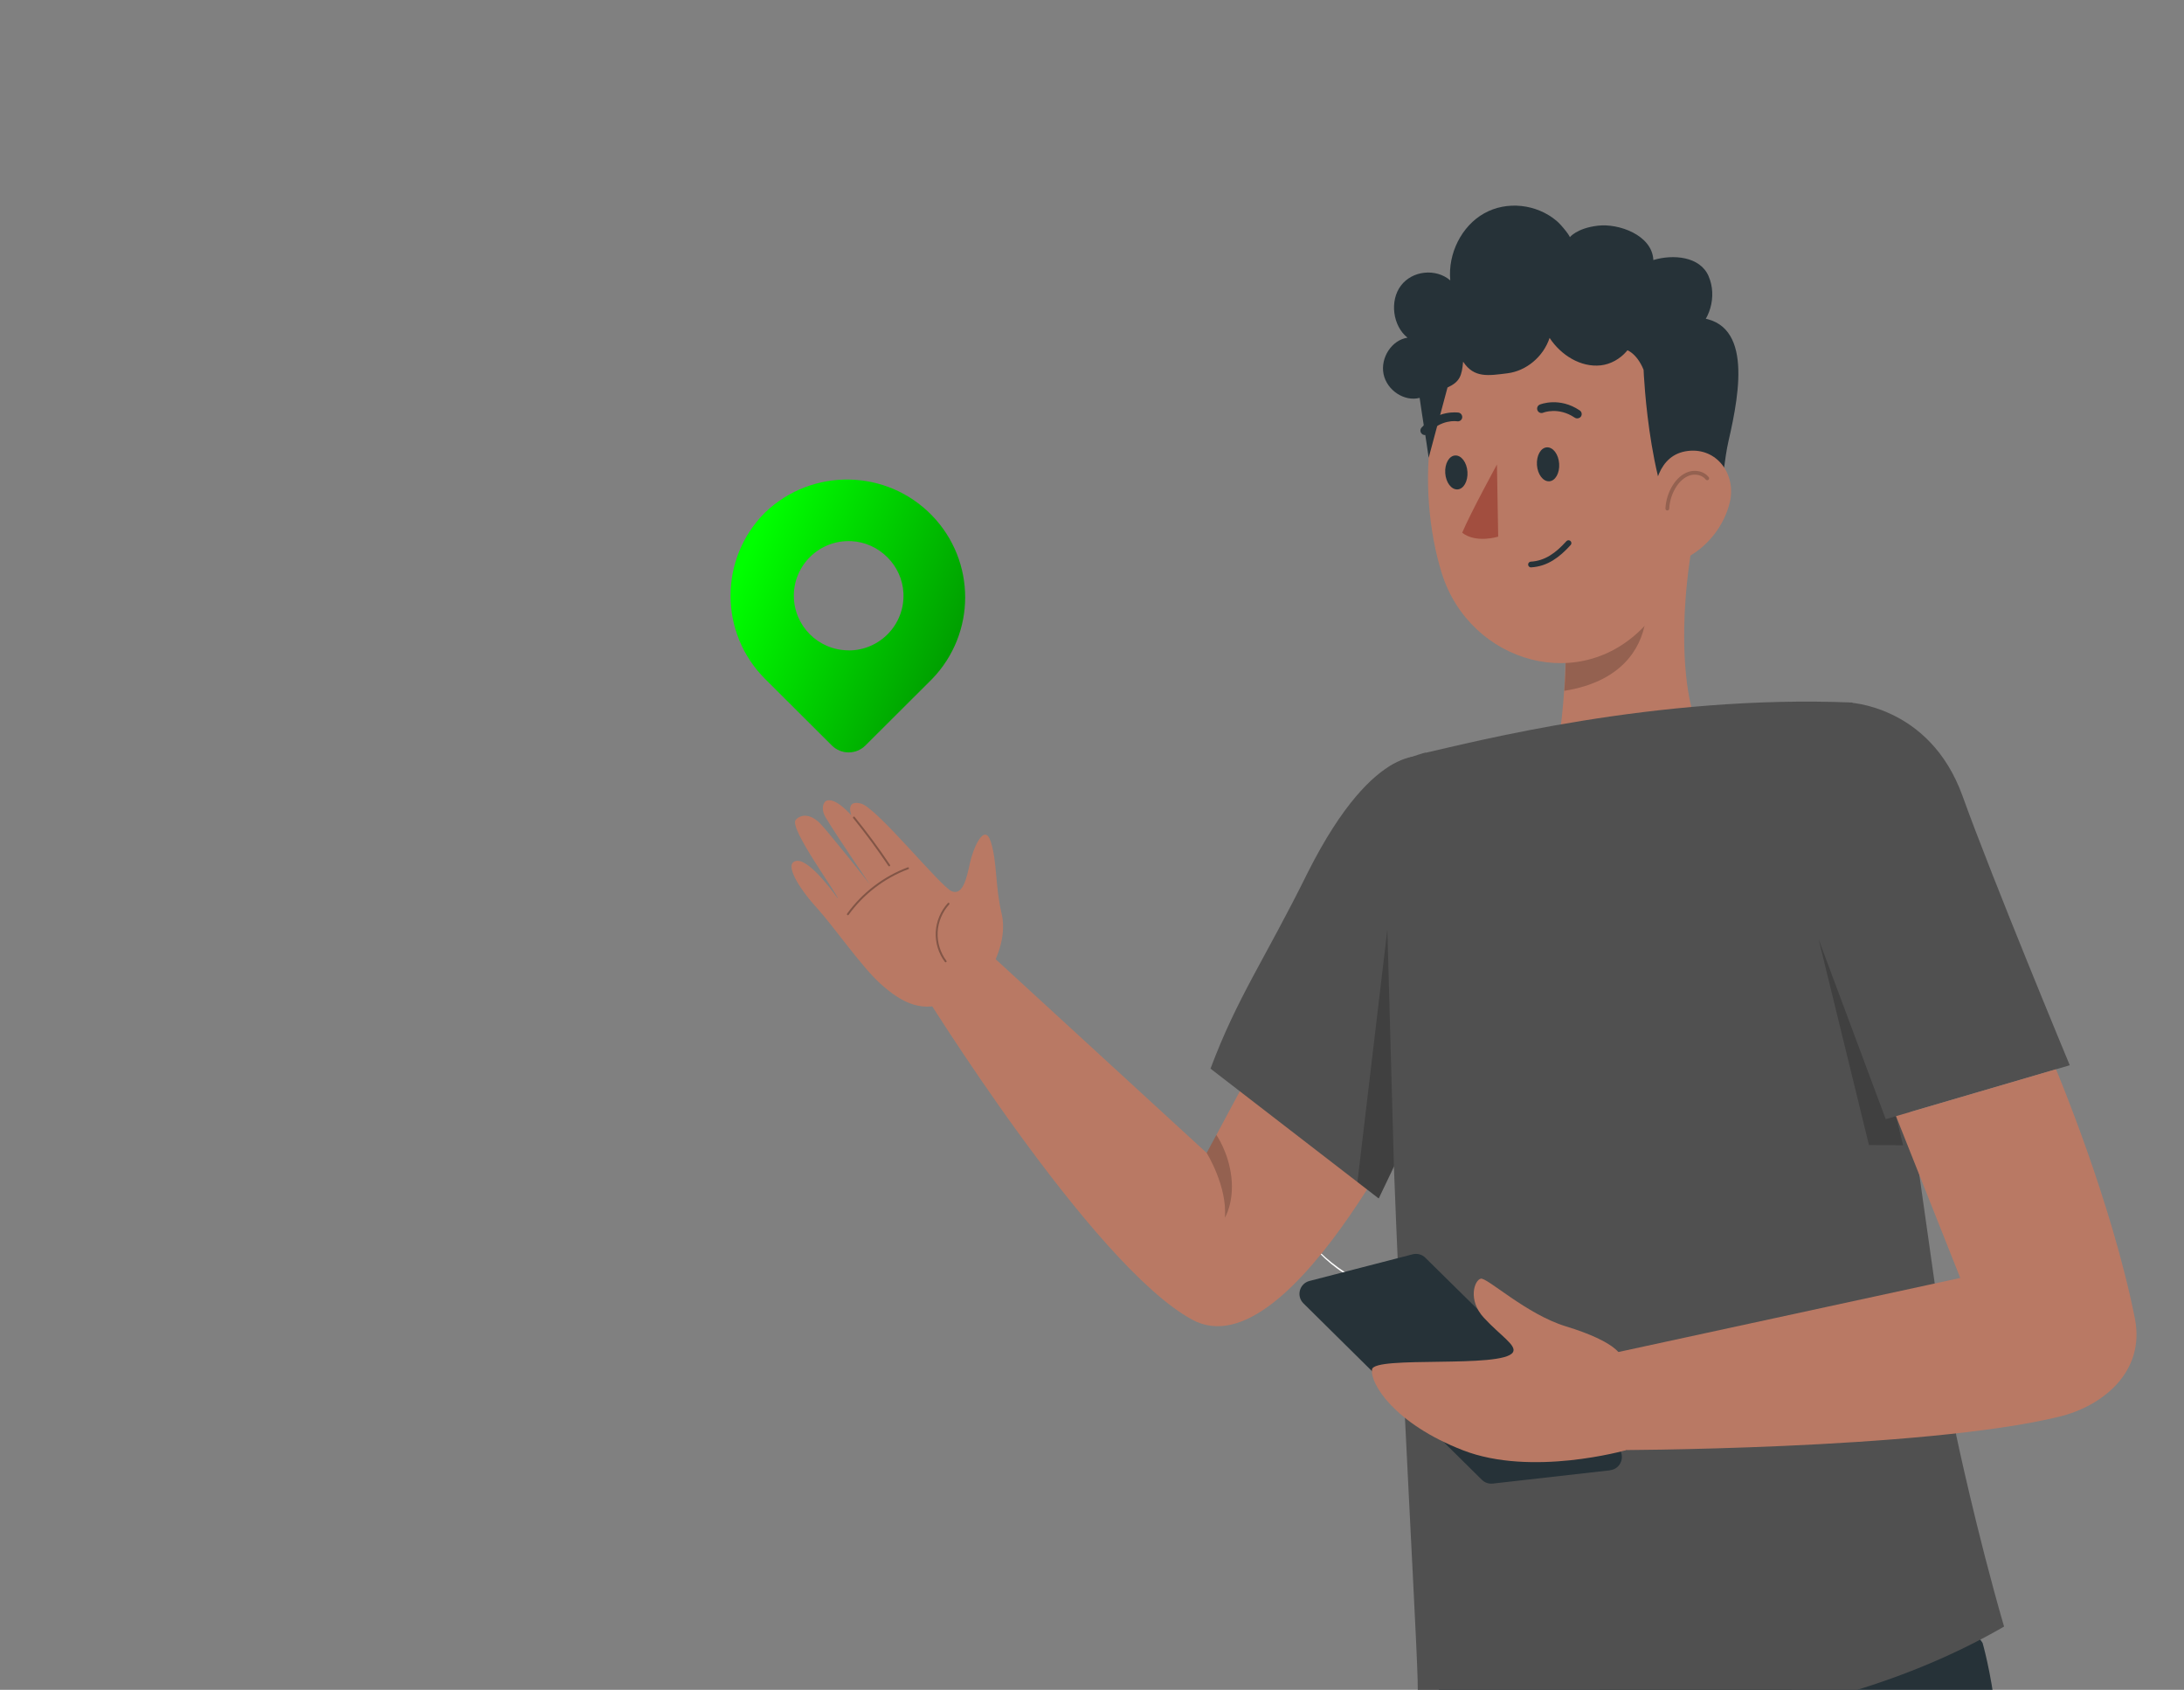<svg width="287" height="222" viewBox="0 0 287 222" fill="none" xmlns="http://www.w3.org/2000/svg">
<rect x="0" y="0" width="287" height="222" fill="#808080" stroke="none"/>
<g clip-path="url(#clip0_149_14003)">
<path d="M165.647 148.008C165.647 148.008 165.635 147.932 165.626 147.784C165.618 147.616 165.617 147.402 165.608 147.138C165.6 146.853 165.599 146.512 165.622 146.112C165.644 145.711 165.653 145.254 165.715 144.758C165.741 144.511 165.772 144.248 165.804 143.974C165.836 143.701 165.894 143.424 165.942 143.126C166.028 142.541 166.182 141.922 166.331 141.278C166.666 139.986 167.132 138.593 167.752 137.186C168.386 135.785 169.126 134.51 169.865 133.403C170.254 132.861 170.612 132.337 170.992 131.881C171.18 131.65 171.352 131.424 171.534 131.218C171.716 131.012 171.897 130.817 172.062 130.626C172.394 130.243 172.727 129.937 173.009 129.649C173.291 129.362 173.549 129.134 173.765 128.955C173.966 128.781 174.134 128.645 174.261 128.539C174.377 128.442 174.435 128.399 174.439 128.404C174.439 128.404 174.391 128.468 174.285 128.565C174.163 128.677 174.005 128.823 173.814 129.008C173.608 129.197 173.354 129.43 173.087 129.724C172.815 130.012 172.487 130.323 172.16 130.711C171.995 130.902 171.824 131.098 171.642 131.304C171.46 131.51 171.293 131.741 171.115 131.973C170.74 132.424 170.393 132.948 170.014 133.491C169.285 134.598 168.565 135.864 167.932 137.255C167.313 138.651 166.847 140.034 166.508 141.311C166.358 141.955 166.195 142.563 166.104 143.144C166.056 143.431 165.994 143.713 165.957 143.981C165.925 144.254 165.888 144.512 165.857 144.765C165.785 145.26 165.766 145.716 165.739 146.111C165.701 146.506 165.697 146.852 165.69 147.131C165.679 147.395 165.674 147.613 165.672 147.781C165.666 147.933 165.657 148.009 165.653 148.004L165.647 148.008Z" fill="white"/>
<path d="M186.118 142.464C186.118 142.464 185.941 142.207 185.87 141.726C185.794 141.25 185.834 140.541 186.188 139.875C186.552 139.209 187.124 138.791 187.565 138.592C188.015 138.392 188.316 138.38 188.32 138.395C188.329 138.426 188.032 138.485 187.621 138.706C187.215 138.922 186.689 139.337 186.352 139.958C186.016 140.579 185.957 141.247 185.998 141.706C186.034 142.17 186.144 142.45 186.118 142.464Z" fill="white"/>
<path d="M193.168 137.825C193.118 137.802 193.239 137.467 193.433 137.084C193.623 136.696 193.818 136.399 193.863 136.426C193.913 136.449 193.792 136.784 193.597 137.167C193.408 137.556 193.212 137.852 193.168 137.825Z" fill="white"/>
<path d="M200.026 129.716C200.026 129.716 199.831 129.622 199.489 129.419C199.321 129.32 199.118 129.195 198.864 129.067C198.615 128.934 198.343 128.775 198.018 128.634C197.705 128.484 197.356 128.316 196.971 128.163C196.592 127.994 196.176 127.859 195.741 127.693C194.859 127.401 193.874 127.136 192.825 126.949C191.77 126.766 190.752 126.687 189.828 126.658C189.361 126.658 188.924 126.65 188.511 126.678C188.099 126.686 187.716 126.725 187.369 126.761C187.022 126.787 186.705 126.845 186.429 126.884C186.148 126.917 185.917 126.963 185.722 127.006C185.338 127.076 185.118 127.112 185.118 127.102C185.108 127.091 185.324 127.03 185.71 126.939C185.9 126.891 186.136 126.83 186.412 126.791C186.689 126.742 187.001 126.679 187.354 126.638C187.702 126.592 188.09 126.548 188.502 126.53C188.915 126.492 189.362 126.501 189.83 126.49C190.765 126.51 191.793 126.589 192.863 126.767C193.927 126.96 194.917 127.231 195.809 127.533C196.249 127.695 196.67 127.845 197.043 128.018C197.428 128.172 197.776 128.349 198.09 128.51C198.408 128.666 198.681 128.835 198.929 128.968C199.172 129.105 199.38 129.236 199.538 129.345C199.864 129.562 200.042 129.692 200.041 129.702L200.026 129.716Z" fill="white"/>
<path d="M182.142 169.608C182.142 169.608 181.976 169.586 181.689 169.517C181.402 169.449 180.985 169.325 180.479 169.156C179.472 168.813 178.11 168.221 176.734 167.349C175.359 166.477 174.241 165.504 173.497 164.735C173.127 164.354 172.841 164.031 172.652 163.795C172.469 163.563 172.368 163.432 172.379 163.422C172.389 163.412 172.506 163.529 172.705 163.746C172.905 163.963 173.206 164.271 173.587 164.632C174.349 165.366 175.467 166.319 176.833 167.18C178.199 168.042 179.535 168.648 180.526 169.015C181.021 169.204 181.427 169.339 181.708 169.432C181.988 169.525 182.144 169.578 182.138 169.593L182.142 169.608Z" fill="white"/>
<g clip-path="url(#clip1_149_14003)">
<path d="M222.306 93.041C222.306 93.041 219.996 85.419 222.428 71.203C222.428 71.189 221.671 70.946 221.658 70.933C221.996 68.946 222.374 67.095 222.752 65.5C222.752 65.46 222.752 65.433 222.752 65.433L205.241 79.203C206.187 83.554 205.566 92.243 205.025 95.946C205.025 95.946 203.377 102.716 212.065 102.027C218.415 101.514 222.293 93.041 222.293 93.041H222.306Z" fill="#B97964"/>
<path opacity="0.2" d="M205.633 85.433L216.199 81.757C215.591 85.243 213.064 89.568 205.565 90.757C205.565 90.757 205.89 86.906 205.647 85.433H205.633Z" fill="black"/>
<path d="M221.887 56.27C221.968 68.351 222.252 75.162 216.591 81.703C208.065 91.527 193.162 87.149 189.46 75.297C186.136 64.635 186.555 46.662 198.04 41.176C209.349 35.77 221.806 44.189 221.887 56.27Z" fill="#B97964"/>
<path d="M222.428 41.703C220.32 35.189 203.701 36.243 199.296 39.946C198.634 40.5 208.822 44.77 208.2 44.595L212.943 45.879C213.645 45.676 215.104 46.406 215.983 48.581C215.983 48.581 216.712 67.068 222.306 72.054C226.373 69.716 226.116 62.392 227.143 57.946C228.67 51.324 230.399 41.662 222.428 41.703Z" fill="#263238"/>
<path d="M227.319 65.973C226.562 69.135 224.414 71.649 222.117 73C218.644 75.027 217.037 71.189 217.118 67.379C217.185 63.946 217.901 59.716 221.806 59.243C225.657 58.784 228.17 62.351 227.319 65.973Z" fill="#B97964"/>
<path d="M204.89 60.919C204.971 62.149 204.39 63.189 203.579 63.23C202.769 63.27 202.052 62.311 201.971 61.081C201.89 59.852 202.471 58.811 203.282 58.77C204.093 58.73 204.809 59.689 204.89 60.919Z" fill="#263238"/>
<path d="M192.838 61.987C192.919 63.216 192.338 64.257 191.527 64.297C190.716 64.338 190 63.379 189.919 62.149C189.838 60.919 190.419 59.878 191.23 59.838C192.04 59.797 192.757 60.757 192.838 61.987Z" fill="#263238"/>
<path d="M196.715 61.027C196.715 61.027 193.229 67.406 192.148 69.987C193.972 71.419 196.877 70.5 196.877 70.5L196.715 61.027Z" fill="#A24E3F"/>
<path d="M207.511 54.906C207.336 55 207.106 54.987 206.93 54.865C204.782 53.419 202.809 54.203 202.796 54.216C202.499 54.338 202.161 54.203 202.039 53.906C201.918 53.608 202.053 53.27 202.35 53.149C202.458 53.108 204.931 52.122 207.592 53.919C207.863 54.095 207.93 54.46 207.755 54.716C207.7 54.797 207.619 54.865 207.538 54.906H207.511Z" fill="#263238"/>
<path d="M201.188 74.162C203.188 74.041 204.674 72.946 206.12 71.351" stroke="#263238" stroke-width="0.75" stroke-linecap="round" stroke-linejoin="round"/>
<path opacity="0.2" d="M224.346 62.838C223.806 62.149 222.806 61.959 221.982 62.216C221.158 62.487 220.496 63.135 220.036 63.865C219.482 64.743 219.158 65.77 219.104 66.811" stroke="black" stroke-width="0.5" stroke-linecap="round" stroke-linejoin="round"/>
<path d="M187.149 57.149C187.041 57.135 186.933 57.081 186.852 57C186.609 56.784 186.595 56.419 186.798 56.189C188.906 53.797 191.54 54.203 191.662 54.203C191.973 54.257 192.189 54.554 192.148 54.865C192.108 55.176 191.811 55.392 191.5 55.351C191.392 55.324 189.365 55.054 187.663 56.959C187.527 57.108 187.338 57.176 187.149 57.149Z" fill="#263238"/>
<path d="M224.536 36.297C223.414 33.676 219.874 33.378 217.266 34.162C217.118 30.865 212.673 29.324 209.984 29.649C207.187 29.973 206.268 31.189 206.268 31.189C206.484 31.216 205.282 29.635 204.566 29.027C201.917 26.784 197.999 26.365 195.04 28.027C192.081 29.676 190.244 33.311 190.581 36.838C188.69 35.216 185.569 35.541 184.082 37.541C182.596 39.527 183.015 42.811 184.961 44.365C182.907 44.662 181.38 46.986 181.812 49.135C182.245 51.284 184.555 52.797 186.555 52.27C186.893 54.689 187.406 57.703 187.744 60.135L190.217 50.906C191.838 50.162 192.095 49.378 192.27 47.514C193.702 49.703 195.608 49.351 198.094 49.041C200.58 48.73 202.809 46.865 203.633 44.392C205.133 46.676 207.741 48.284 210.349 48C212.956 47.716 215.267 45.203 215.024 42.446C216.767 44.662 220.104 45.27 222.401 43.784C224.698 42.297 225.671 38.919 224.536 36.311V36.297Z" fill="#263238"/>
<path d="M242.83 92.284C242.83 92.284 253.572 92.581 257.896 104.568C261.868 115.608 271.988 139.946 271.988 139.946L247.803 147.027L238.169 118.203L242.83 92.27V92.284Z" fill="#505050"/>
<path d="M203.31 207.243L217.888 238.365C217.888 238.365 194.73 308.081 193.338 315.351C191.946 322.622 191.298 414.162 191.298 414.162L217.064 414.203L227.171 324.905C227.171 324.905 258.463 249.068 260.747 242.892C265.043 231.351 260.531 215.838 260.531 215.838L252.559 204.351L203.296 207.257L203.31 207.243Z" fill="#263238"/>
<path d="M189.163 222.851C189.163 225.689 199.215 322.243 200.864 322.595C202.512 322.946 275.325 402.595 275.325 402.595L295.998 384.432L242.574 311.986L236.656 246.878L234.588 205.946L187.987 209.392L189.163 222.851Z" fill="#263238"/>
<path d="M127.023 122.514L158.573 151.473L173.273 124.095C173.273 124.095 189.311 139.932 188.771 140.176C188.23 140.405 169.882 180.568 156.654 173.365C143.426 166.162 121.065 129.919 121.065 129.919L127.023 122.5V122.514Z" fill="#B97964"/>
<path opacity="0.2" d="M158.573 151.473C158.573 151.473 161.302 155.851 160.964 159.973C160.964 159.973 162.194 157.946 161.816 154.662C161.451 151.378 159.843 149.095 159.843 149.095L158.573 151.459V151.473Z" fill="black"/>
<path d="M187.622 99.473C196.229 103.892 199.688 119.595 181.177 157.446L159.073 140.392C162.613 130.946 166.22 126.027 171.882 114.568C180.867 96.77 187.622 99.473 187.622 99.473Z" fill="#505050"/>
<path d="M187.352 98.892C193.432 97.54 217.591 91.216 243.425 92.297L257.071 188.568C257.071 188.568 259.72 201.176 263.354 213.689C238.75 227.946 204.593 230.243 186.258 222.459C186.501 222.838 185.92 212.176 185.136 196.554C183.745 169.013 181.705 126.081 182.34 101.013C182.367 100.392 186.731 99 187.339 98.865L187.352 98.892Z" fill="#505050"/>
<path opacity="0.2" d="M183.177 153.257L182.312 122.122L178.381 155.284L181.177 157.446L183.177 153.257Z" fill="black"/>
<path opacity="0.2" d="M249.153 146.635L247.802 147.027L238.993 123.419L245.6 150.432L250.086 150.459L249.153 146.635Z" fill="black"/>
<path d="M130.077 127.527C130.077 127.527 132.496 123.703 131.631 120.068C130.766 116.432 131.05 113.284 130.212 110.622C129.388 107.959 127.875 111.405 127.456 113.405C127.024 115.405 126.524 117.662 125.078 117.095C123.632 116.527 115.242 106.122 113.147 105.568C111.053 105.014 111.877 107.122 111.877 107.122C111.877 107.122 109.769 104.649 108.567 105.216C108.256 105.365 107.77 106.216 108.553 107.486C110.31 110.365 114.323 116.203 114.323 116.203C114.093 115.865 108.634 109.014 107.689 108.095C106.446 106.892 105.243 106.959 104.568 107.703C103.608 108.757 110.094 117.486 110.107 118.054C110.107 118.054 106.54 112.905 104.716 113.095C102.879 113.284 104.946 116.649 107.337 119.27C109.526 121.676 113.188 126.959 115.647 129.189C118.673 131.932 121.335 133.095 124.848 131.568C128.361 130.041 130.091 127.527 130.091 127.527H130.077Z" fill="#B97964"/>
<path opacity="0.3" d="M112.215 107.405C113.85 109.432 115.404 111.527 116.85 113.689" stroke="black" stroke-width="0.25" stroke-linecap="round" stroke-linejoin="round"/>
<path opacity="0.3" d="M111.418 120.108C113.391 117.378 116.174 115.243 119.322 114.068" stroke="black" stroke-width="0.25" stroke-linecap="round" stroke-linejoin="round"/>
<path opacity="0.3" d="M124.646 118.73C123.727 119.743 123.159 121.081 123.092 122.446C123.024 123.811 123.443 125.203 124.267 126.297" stroke="black" stroke-width="0.25" stroke-linecap="round" stroke-linejoin="round"/>
<path d="M270.177 140.473C270.177 140.473 277.46 157.716 280.541 173.189C281.946 180.216 276.325 184.73 270.583 186.122C252.477 190.5 211.673 190.514 211.673 190.514L210.605 178.068L257.598 167.892L249.154 146.635L270.177 140.473Z" fill="#B97964"/>
<path d="M211.565 193.162L196.162 194.905C195.635 194.96 195.108 194.784 194.729 194.405L171.287 171.23C170.314 170.27 170.76 168.622 172.084 168.284L185.636 164.784C186.231 164.635 186.866 164.797 187.298 165.23L212.605 190.162C213.659 191.203 213.037 192.987 211.578 193.149L211.565 193.162Z" fill="#263238"/>
<path d="M213.01 178.135C213.01 178.135 212.578 176.324 205.754 174.243C200.58 172.662 195.432 167.811 194.594 167.987C193.756 168.162 192.838 170.797 194.999 173.122C197.148 175.46 199.377 176.77 198.81 177.662C197.445 179.811 180.596 178.068 180.299 179.906C180.015 181.743 183.217 187.014 192.243 190.527C201.269 194.041 213.632 190.527 213.632 190.527L212.997 178.162L213.01 178.135Z" fill="#B97964"/>
</g>
<path d="M100.546 67.325C106.721 61.4 116.545 61.586 122.493 67.741C128.279 73.732 128.279 83.207 122.493 89.198L113.724 97.939C112.508 99.151 110.535 99.151 109.315 97.939L100.542 89.194C94.486 83.153 94.486 73.365 100.542 67.325H100.546ZM111.523 85.45C115.614 85.45 118.911 82.048 118.72 77.929C118.551 74.272 115.531 71.262 111.862 71.093C107.726 70.904 104.318 74.19 104.318 78.267C104.326 82.23 107.548 85.438 111.523 85.438V85.45Z" fill="url(#paint0_linear_149_14003)"/>
</g>
<defs>
<linearGradient id="paint0_linear_149_14003" x1="94.625" y1="80.924" x2="123.5" y2="93.695" gradientUnits="userSpaceOnUse">
<stop stop-color="#00FF00"/>
<stop offset="1" stop-color="#009900"/>
</linearGradient>
<clipPath id="clip0_149_14003">
<rect width="287" height="222" fill="white"/>
</clipPath>
<clipPath id="clip1_149_14003">
<rect width="177" height="200" fill="white" transform="translate(104 27)"/>
</clipPath>
</defs>
</svg>
